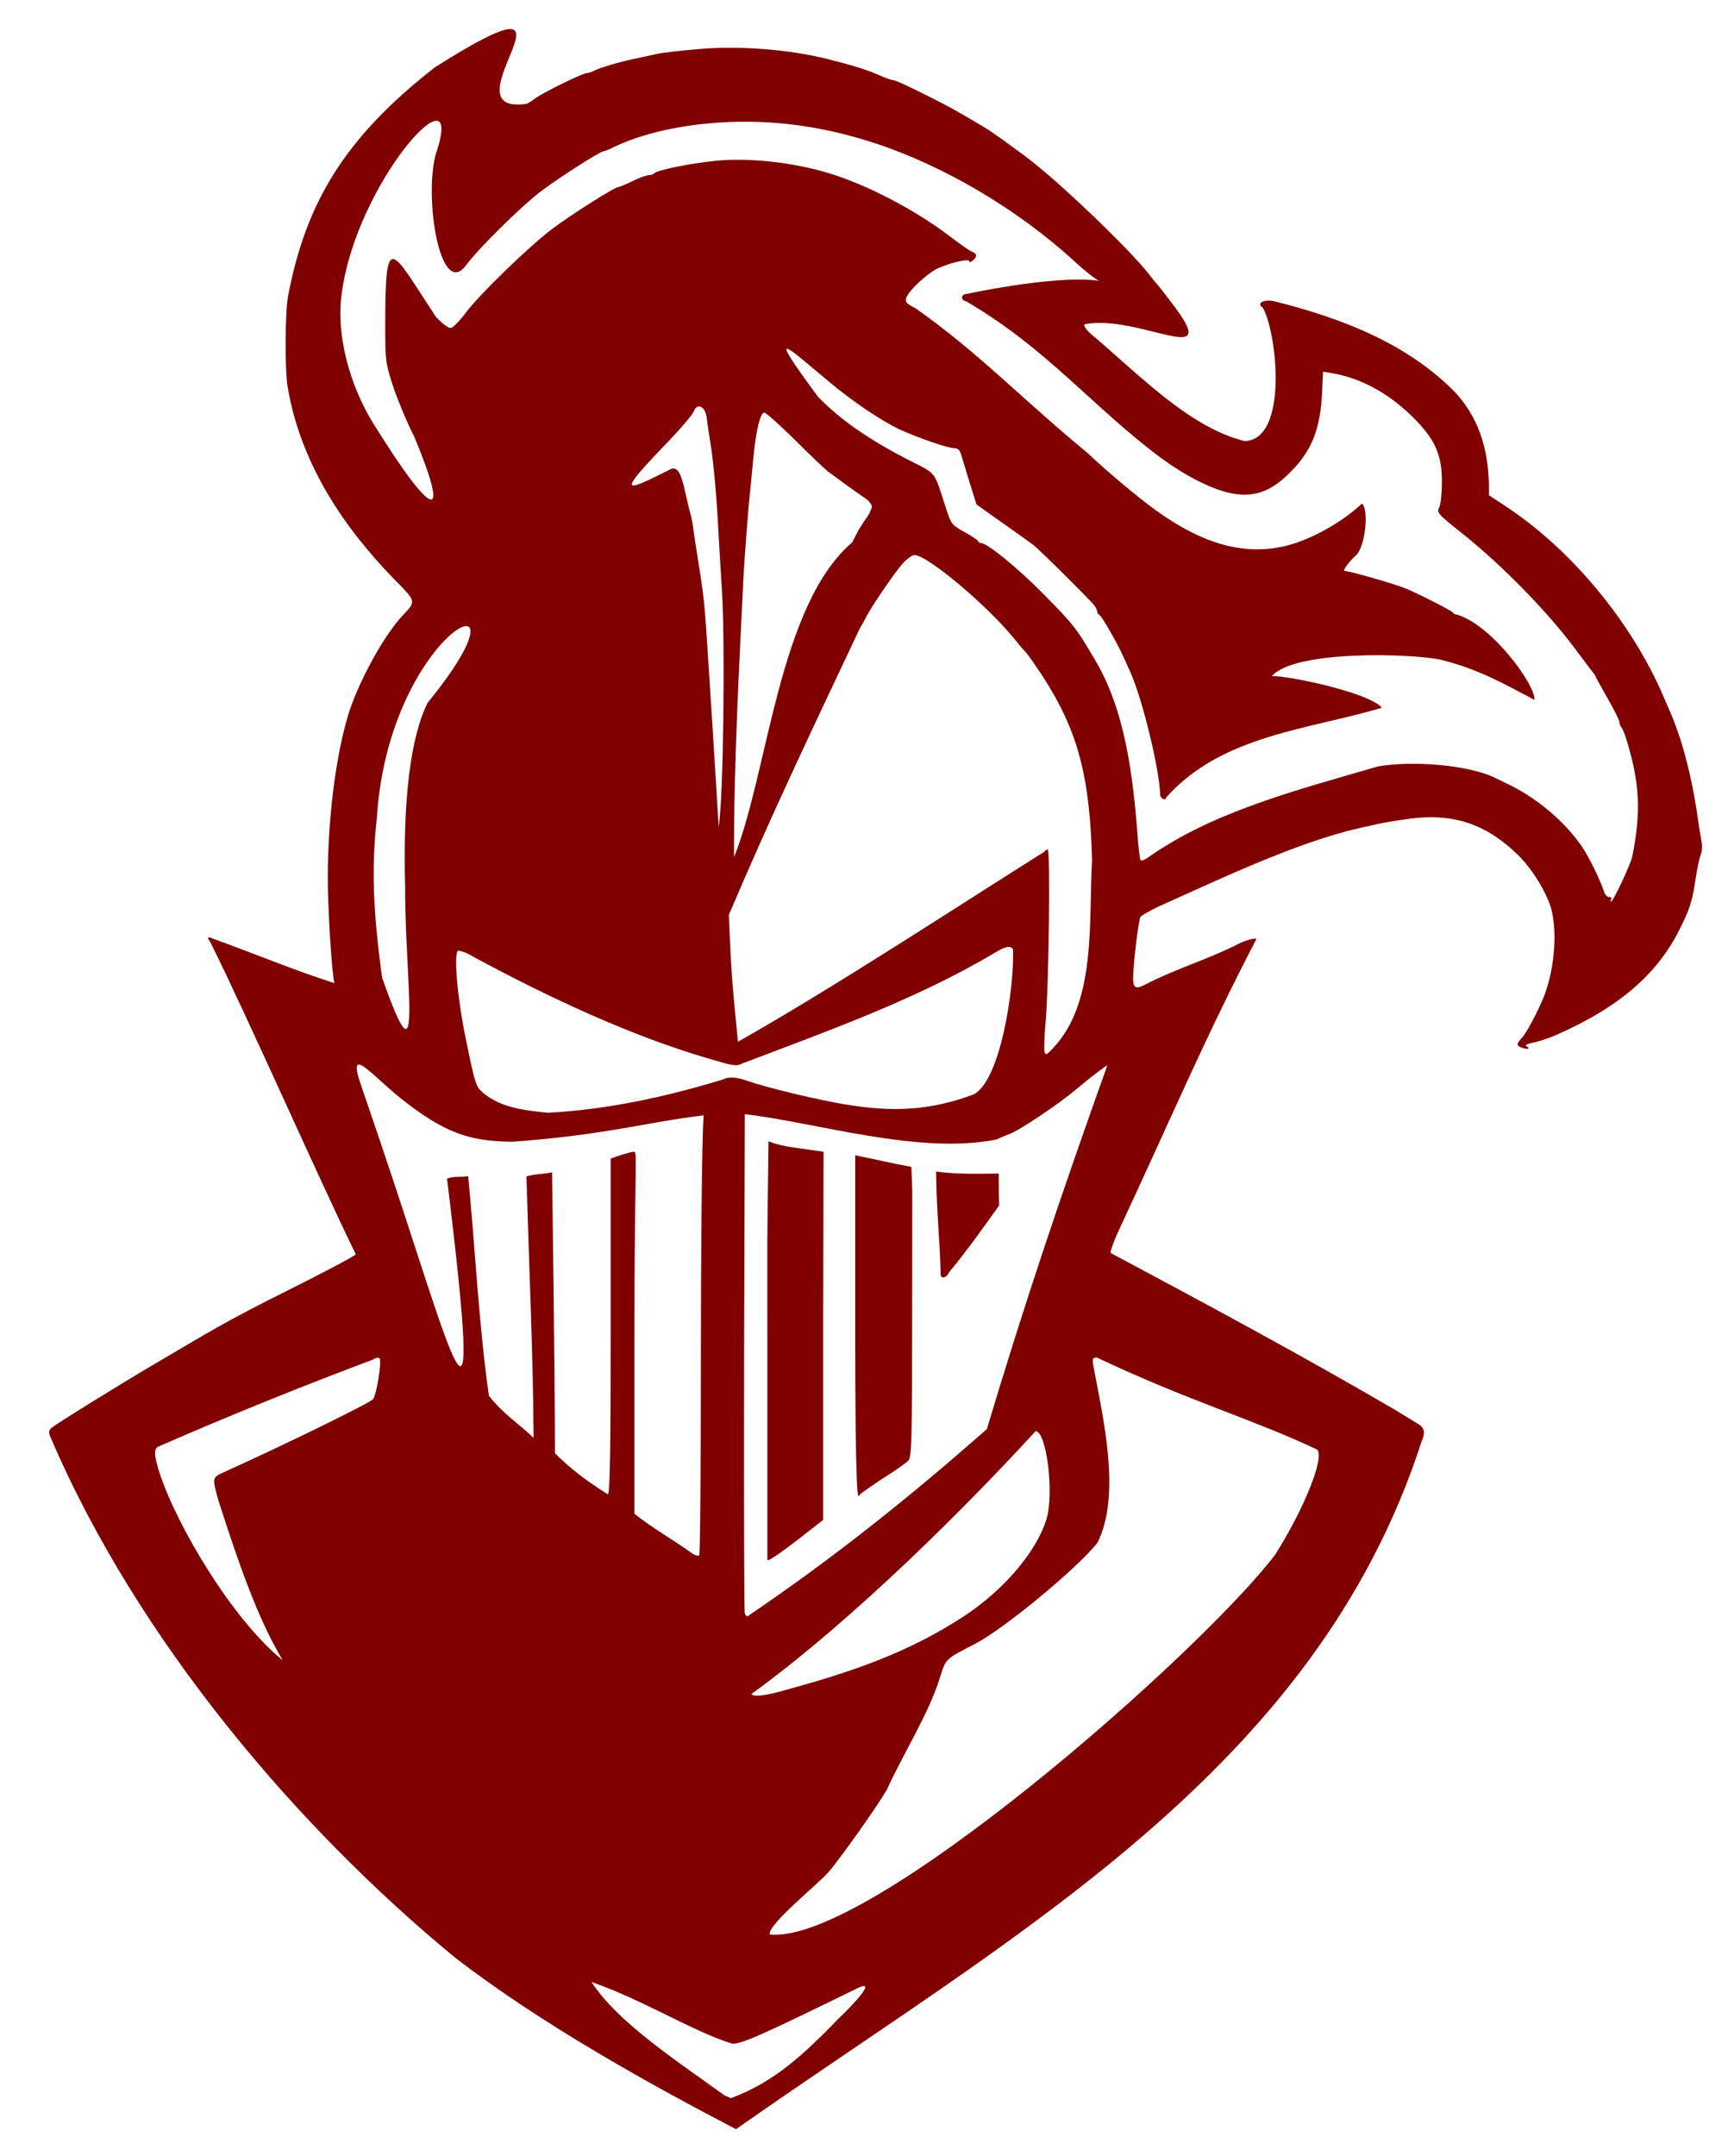 <svg xmlns:svg="http://www.w3.org/2000/svg" xmlns="http://www.w3.org/2000/svg" version="1" width="720" height="908"
  viewBox="0 0 7200 9080" preserveAspectRatio="xMidYMid meet" id="svg893">
  <defs id="defs897" />
  <g id="layer102" transform="translate(44.071,-1155.104)" fill="#0ff">
    <path id="path890"
      d="m2925.82 3732.84c-3-41-13-120-22-175-9-55-20-127-25-160-4-33-10-67-13-75-3-8-13-51-23-95-18-84-35-110-63-96-202.62 102.07-227.52 110.42-4-122 52-54 98-109 103-122 14-37 47-22 54 23 2 21 12 84 21 142 8 58 20 182 25 275 5 94 14 238 19 320 12.72 206 6.87 855.72-14.01 989.53-3.73-62.74-45.11-739.36-57.99-904.53zm163-160c6-96 16-224 21-285 6-60 15-148 19-195 11-120 30-200 47-200 7 0 64 51 126 112 62 62 126 123 142 136 30 22 118 87 163 117 12 9 22 23 22 31 0 9-10 30-22 47-13 18-28 42-35 54-6 12-18 35-26 50-310.66 266.23-353.09 967.11-497.45 1325.37-1.44-393.46 22.85-826.07 40.45-1192.37zm3655 1370c3-5-1-10-9-10-8 0-18-10-21-22-14-45-65-150-94-191-74-108-195-209-321-267-8-4-28-14-45-22-106-52-338-74-491-48-350.74 101.64-696.75 191.88-966 381-16 12-32 18-35 15-4-3-10-55-14-114-25-340-77-557-176-726-82-140-94-155-228-290-101-102-229-206-253-206-6 0-12-4-14-8-1-5-28-23-58-39-51-28-56-35-74-89-57-176-38-151-164-216-167-86-286-169-379-265-227.9-309.08-128.49-207.69 47-63 93 79 219 164 295 200 73 34 206 80 232 80 14 0 24 8 28 23 4 12 20 65 36 118l30 96 107 76c59 41 118 84 132 94 25 19 236 228 258 256 6 9 12 20 12 26 0 5 4 11 9 13 4 2 26 35 47 73 35 62 47 86 84 170 51 115 121 403 125 514 0 17 25 28 25 12 236.2-264.67 605.71-286.18 909-378-54.94-64.36-394.74-135.69-463-133 92.32-110.02 586.08-96.07 711-69 159.11 39.23 267.83 102.14 395 169 3.39-66.49-185.56-321.24-330-360-6 0-12-3-14-8-3-7-159-86-203-103-61-23-229-71-253-72-10 0 16-37 49-67 37-35 55-189 24-217-79.12 75.74-209.32 149.72-315 177-176 44-352-3-554-149-74-53-213-170-285-239-290.38-240.05-459.84-422.94-726-611-38-19-45-26-40-44 8-28 87-102 130-123 51-24 135-44 135-32 0 6 6 5 15-2 20-16 19-29-2-37-10-4-49-31-87-60-145-112-351-221-516-271-154-47-343-67-483-52-111 12-236 38-252 51-5 5-16 9-25 9-9 0-40 11-68 25-29 14-55 25-60 25-15 0-198 116-278 176-97 73-306 275-365 354-24 32-51 60-61 63-10 3-34-14-65-47-187.66-285.22-212.22-368.47-213 24 0 166 1 170 35 275 20 58 59 152 88 208 151.26 363.53 83.13 354.64-170-52-109.89-175.01-158.78-390.51-137-546 58.34-472.06 512.93-966.6 404-615-62.91 167.83 5.96 633.37 118 493 50-70 234-251 318-315 68-52 249-168 262-168 4 0 27-9 49-20 138-66 340-105 548-105 185 0 364 30 550 91 291 96 598 277 839 497 43 40 90 77 104 82-147.12-21.95-436.97 29.26-557 55-12 0-21 6-21 15 0 8 7 15 15 15 344.83 199.91 539.27 451.78 830 666 100 72 195 120 272 140 108 27 186 0 276-95 83-87 117-177 124-325l4-88 32 5c131 21 256 91 364 204 78 82 105 147 105 253 0 48-5 96-11 108-12 23-8 28 94 109 167 133 361 330 478 488 37 50 72 95 77 102 6 7 10 14 10 16 0 2 23 43 50 91 28 48 50 93 50 100 0 7 3 16 7 20 4 4 14 26 21 49 57 184 64 305 26 496-7 34-81 191-90 191-3 0-2-4 1-10zm-5178 330c-39-283-45-468-22-675 51.06-804.88 701.7-1081.96 214-483-73 146-105 409-95 778-1.2 398.11 80.17 885.39-97 380zm2791 313c-3-10-1-65 4-123 14-156 21-730 9-730-5 0-11 4-13 9-346.19 217.43-891.87 575.31-1292 801-22.43-232.3-28.41-279.3-38-535 176.26-415.03 351.63-782.68 551-1205 11-19 24-42 28-50 15-34 120-187 151-222 19-21 42-38 52-38 53 0 302 208 418 350 20 25 43 52 51 60 8 8 38 51 68 96 150 232 201 418 211 778-14.89 255.73 19.13 597.49-162 790-28 31-34 34-38 19zm-2362 175c-34-28-36-33-76-228-35-168-52-355-34-373 3-3 37.07 6.46 66.07 25.46 320.37 172.73 661.19 331.68 987.93 427.54 108 32 119 34 143 22 358.14-136.78 732.53-268.3 1069-469 41-25 63-29 73-12 5.95 158.17-52.15 555.56-167 611-186.5 69.83-343.89 73.48-533 43-113-18-335-71-415-99-52-18-83-20-108-7-242.65 74.34-491.77 127.18-737 140-113.24-11.12-199.72-25.05-269-81zm879 1938c-83.03-59.78-166.39-105.51-245-168v-759c0-732 14.91-766.07-3.09-766.07-33.26 5.95-65.14 17.8-96.91 29.07v703c0 527-3 706-12 711-101.66-64.07-158.68-109.71-222.86-172.83 0-331-12.14-1183.17-12.14-1183.17-35.5 7.65-71.54 6.47-108 17 11.15 382.18 28.39 762.55 30.06 1101.64-57.13-57.13-128.17-99.89-188.22-178.01-42.62-298.05-59.39-641.75-87.34-924.62-32.88 5.15-57.94-1.22-89 10.5 165.18 1351.2 21.95 741.49-276.5-141.5-26-77-62-183-80-235-71.8-200.08 29.17-68.61 161 38 186.08 147.12 289.98 181.62 473 183 396.7-29.08 576.52-84.96 803.72-111-8.68 106.35-11.69 658.67-11.72 965 0 486-3 886-7 888-5 3-17 0-28-7zm220 252c-3-7-4-483-3-1058l3-1045c301.24 34.72 732.4 171.82 1059 107 11-5 36-16 55-23 44-16 209-127 280-187 58-49 127-102 133-102-188.23 527.64-344.93 988.23-507 1531-333.17 293.72-652.51 547.63-1009 789-4 0-9-6-11-12zm230-316 100-78v-789l1.77-761.48c-73.1-12.76-171.68-18.47-231.89-44.48-6.62 549.25-5.01 260.57-4.88 860.97v903c5.75 7.35 91.82-57.45 135-91zm372-266c39-25 79-53 87-62 14-14 16-86 16-629 0-574 2.43-469.14-3.3-608.01-85.74-16.14-145.24-30.4-236.7-48.99v710c0 752 11.37 742 18.48 719.68 11-10 78.52-56.68 118.52-81.68zm469.52-1136.22c-1.16-35.45-1.52-44.57-1.52-134.78-86.2 1.49-180.38 2.76-264.1-8.29 1.94 175.92 17.68 312.78 19.1 432.29 0 22 26 16 36-9 79.8-94.92 159.43-210.48 210.52-280.22zM629.81 7363.84c-26-79-27-110-4-117 293.82-129.09 620.61-260.1 903-366 10-7 22-9 26-5 11 11-13 158-28 173-20 19-367 189-628 307-49 22-49 22-24 115 113.25 354.49 184.29 528.19 272 677-210.68-171-441.45-558.44-517-784zm2492 926c437.72-317.15 927.38-812.19 1197-1107 46 0 79 261 46 370-41 136-178 297-344 407-242.07 159.39-487.23 239.53-751 312-86 25-139 32-148 18zm77 1013c-10.44-40.62 202.99-211.61 247-262 48-55 204-275 246-347 71.09-156.39 179.45-324.6 226-479 23-74 22-72 144-135 123.36-63.42 430.38-317.44 517-426 103.31-201.25 22.4-535.6-16-743-6-34-4-38 14-38 389.83 184.31 657.56 259.42 929 388 30 36-55 248-178 443-318.71 416.82-1711.95 1642.88-2129 1599zm-190 678c-208.35-150.32-450.71-308.56-561-478 212.92 73.14 435.85 212.78 594 260 42 0 127-38 527-234 98.12-47.08-54.65 104.97-77 125-146.15 150.9-272.19 270.19-456 338-1 0-13-5-27-11zm2937-2757c17-38 11-58-23-76-10-6-51-31-90-55-358.8-209.76-735.73-414.03-1197-660-5-4 15-57 43-116 204.25-437 355.58-795.2 570-1206 0-8-47 5-76 20-137.54 69.85-251.32 98.74-396 173-37 19-48 11-47-33 1-63 23-241 31-254 4-6 38-25 75-43 266.73-119.78 585.4-271.57 848-331 22-5 58-13 80-18 22-5 83-15 135-22 182-23 319 23 453 154 57 55 118 154 138 221 27 94 17 246-24 360-19 54-76 165-97 187-24 26-25 34-4 42 24 9 41 7 25-3-11-7-4-11 24-17 22-4 64-18 95-31 271-119 434-260 530-460 39-79 48-112 62-208 6-38 15-80 20-92 6-13 8-38 3-60-4-21-13-78-20-128-24-157-64-306-114-420-5-11-17-38-26-60-133-309-381-610-652-792l-83-55c3.08-170.35-31.53-310.62-140-431-203.5-208.62-482.34-315.35-761-385-46-12-82 7-51 27 60.48 110.49 106.69 555.82-77 561-235.27-57.05-452.76-287.79-650-453-17-15-29-33-25-39 233.31-44.75 593.96 201.39 365-93-25-33-47-62-50-65-3-3-24-27-45-55-86-109-381-391-516-492-74-55-149-109-167-119-17-11-64-38-103-61-80-47-274-143-289-143-6 0-27-7-48-16-66-29-114-44-233-74-162-40-370-56-540-41-72 6-152 15-178 21-26 6-69 15-97 21-58 12-142 37-167 50-10 5-23 9-28 9-18 0-183 81-217 106-17 13-35 24-40 24-359.9 48.98 335.37-609.24-384-154-379.74 296.26-543.33 570.09-618 962-14 69-14 329-1 390 57.02 328.97 245.92 596.52 448 804 94 95 93 92 35 153-82 88-190 287-231 425-52 177-83 431-84 675 0 135 17 411 28 448-170.24-54.32-322.74-119.03-527-193-8 0-7 6 3 18 156.35 313.33 462.66 1008.59 614 1317-3 8-191.28 104.9-278.28 147.9-279 139-331.72 175.1-577.72 319.1-144 85-393 239-423 262-14 11-16 19-9 37 367.31 861.22 1048.25 1655.62 1706 2196 365.98 283.15 836.26 542 1184 723 1165.01-818.63 2440.01-1506.4 2889-2899z"
      style="fill:#800000;" />
  </g>
</svg>